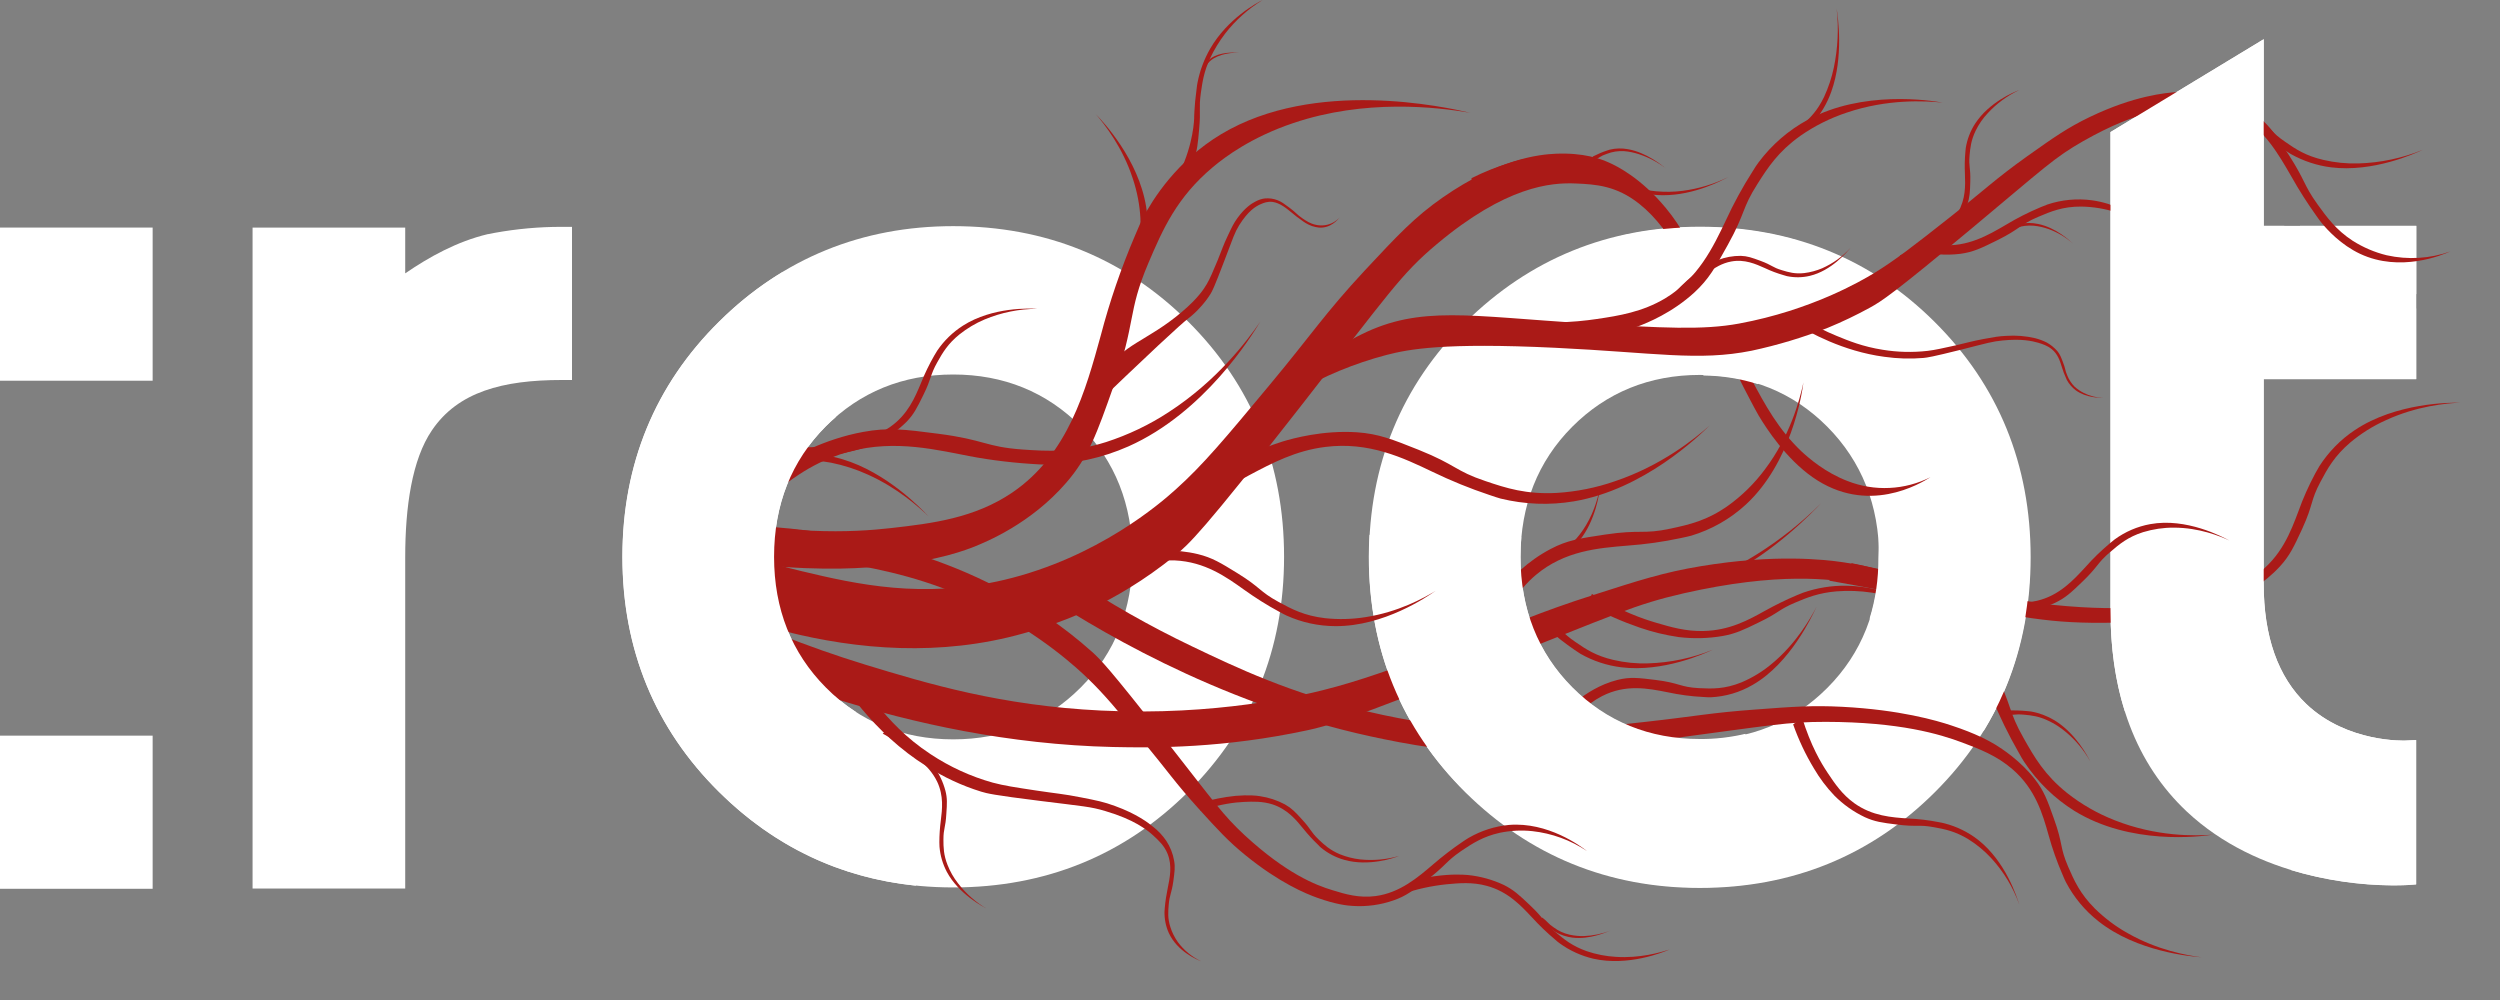 <svg width="35" height="14" viewBox="0 0 35 14" fill="none" xmlns="http://www.w3.org/2000/svg">
  <rect x="0" y="0" width="35" height="14" fill="#808080" stroke="none"/>
  <path d="M33.828 5.308V3.162H31.692V0.549L29.547 1.849V8.545C29.547 9.748 29.907 10.695 30.613 11.36C31.62 12.305 33.021 12.394 33.514 12.394C33.616 12.394 33.679 12.39 33.692 12.39L33.826 12.38V10.36L33.675 10.368C33.667 10.368 32.862 10.403 32.287 9.856C31.891 9.478 31.691 8.911 31.691 8.171V5.308H33.828Z" fill="white"/>
  <path d="M32.958 3.987C33.209 4.133 33.543 4.196 33.828 4.117V3.162H32.199C32.379 3.495 32.634 3.798 32.958 3.987Z" fill="white"/>
  <path d="M6.925 3.26L6.833 3.278H6.829C6.397 3.381 6.009 3.597 5.673 3.827V3.186H3.536V12.439H5.673V7.803C5.673 7.098 5.767 6.434 6.048 6.023C6.413 5.485 7.039 5.32 7.865 5.32H8.008V3.176H7.865C7.55 3.175 7.235 3.204 6.925 3.26Z" fill="white"/>
  <path d="M13.345 3.166C12.066 3.166 10.963 3.617 10.066 4.503C9.169 5.389 8.713 6.5 8.713 7.795C8.713 9.091 9.169 10.199 10.066 11.087C10.963 11.975 12.066 12.424 13.345 12.424C14.637 12.424 15.743 11.973 16.635 11.085C17.526 10.197 17.977 9.091 17.977 7.795C17.977 6.5 17.526 5.391 16.635 4.503C15.743 3.615 14.635 3.166 13.345 3.166ZM15.855 7.797C15.855 8.527 15.612 9.142 15.131 9.624C14.65 10.106 14.05 10.351 13.345 10.351C12.641 10.351 12.038 10.106 11.559 9.624C11.08 9.142 10.835 8.527 10.835 7.797C10.835 7.067 11.078 6.452 11.559 5.97C12.04 5.488 12.641 5.243 13.345 5.243C14.05 5.243 14.652 5.488 15.131 5.97C15.61 6.452 15.854 7.067 15.855 7.797Z" fill="white"/>
  <path d="M23.797 3.174C22.518 3.174 21.415 3.625 20.518 4.511C19.621 5.397 19.166 6.507 19.166 7.803C19.166 9.098 19.621 10.207 20.518 11.095C21.415 11.982 22.518 12.431 23.797 12.431C25.089 12.431 26.196 11.98 27.087 11.092C27.978 10.205 28.429 9.098 28.429 7.801C28.429 6.503 27.978 5.397 27.087 4.509C26.196 3.621 25.089 3.174 23.797 3.174ZM26.308 7.803C26.308 8.533 26.064 9.147 25.583 9.63C25.102 10.112 24.502 10.356 23.797 10.356C23.093 10.356 22.49 10.112 22.011 9.63C21.532 9.147 21.287 8.533 21.287 7.803C21.287 7.072 21.53 6.458 22.011 5.975C22.492 5.493 23.093 5.249 23.797 5.249C24.502 5.249 25.104 5.493 25.583 5.975C26.062 6.458 26.308 7.074 26.308 7.803Z" fill="white"/>
  <path d="M2.137 3.186H0V5.33H2.137V3.186Z" fill="white"/>
  <path d="M2.137 10.299H0V12.443H2.137V10.299Z" fill="white"/>
  <path d="M8.741 7.952C9.668 8.446 11.993 9.529 14.333 8.866C14.823 8.728 15.585 8.476 16.447 7.781C16.647 7.619 16.837 7.444 18.197 5.704C19.449 4.103 19.61 3.841 20.115 3.418C21.08 2.609 21.708 2.552 22.066 2.569C22.34 2.581 22.629 2.599 22.949 2.853C23.422 3.227 23.728 3.928 23.993 4.532C24.054 4.67 24.232 5.09 24.511 5.615C24.564 5.714 24.589 5.763 24.619 5.814C24.737 6.013 25.008 6.422 25.375 6.68C26.144 7.22 26.884 6.771 27.027 6.68C26.848 6.77 26.653 6.822 26.453 6.831C26.253 6.841 26.054 6.808 25.867 6.735C25.557 6.617 25.327 6.418 25.219 6.318C24.898 6.013 24.709 5.666 24.515 5.3C24.228 4.761 24.264 4.664 23.914 3.944C23.669 3.436 23.545 3.182 23.323 2.914C22.974 2.491 22.637 2.325 22.521 2.274C22.411 2.225 22.175 2.136 21.783 2.152C21.549 2.162 20.978 2.223 20.199 2.764C19.805 3.038 19.563 3.298 19.102 3.792C18.549 4.387 18.37 4.674 17.775 5.389C17.153 6.137 16.841 6.511 16.458 6.854C16.248 7.043 15.371 7.806 14.06 8.118C12.916 8.387 11.997 8.181 11.226 7.997C10.325 7.783 9.581 7.446 9.057 7.167C8.951 7.427 8.845 7.69 8.741 7.952Z" fill="#AA1A17"/>
  <path d="M10.201 7.352C10.848 7.359 12.46 7.44 13.963 8.224C14.443 8.466 14.889 8.769 15.29 9.127C15.412 9.238 15.525 9.35 16.308 10.348C17.029 11.268 17.119 11.407 17.423 11.691C18.008 12.23 18.418 12.392 18.656 12.463C18.838 12.52 19.03 12.575 19.258 12.545C19.596 12.5 19.847 12.287 20.063 12.102C20.195 11.988 20.334 11.881 20.479 11.783C20.52 11.756 20.54 11.742 20.565 11.728C20.737 11.629 20.927 11.568 21.125 11.549C21.67 11.504 22.13 11.846 22.218 11.915C21.989 11.762 21.726 11.666 21.453 11.636C21.3 11.62 21.147 11.628 20.997 11.659C20.764 11.711 20.616 11.807 20.461 11.911C20.236 12.065 20.251 12.11 19.973 12.323C19.776 12.473 19.678 12.547 19.513 12.604C19.329 12.669 19.133 12.696 18.938 12.683C18.862 12.679 18.701 12.662 18.442 12.569C18.287 12.514 17.914 12.362 17.435 11.972C17.194 11.776 17.05 11.618 16.777 11.317C16.452 10.957 16.352 10.801 16.006 10.382C15.645 9.944 15.463 9.724 15.233 9.502C15.107 9.379 14.577 8.877 13.732 8.464C12.993 8.102 12.371 7.982 11.847 7.885C11.355 7.793 10.856 7.743 10.356 7.737C10.303 7.609 10.252 7.48 10.201 7.352Z" fill="#AA1A17"/>
  <path d="M18.82 12.038C18.701 12.005 18.591 11.947 18.496 11.869C18.48 11.856 18.466 11.842 18.453 11.827C18.379 11.757 18.311 11.682 18.247 11.603C18.145 11.477 18.025 11.331 17.817 11.262C17.676 11.217 17.544 11.221 17.415 11.227C17.291 11.233 17.097 11.253 16.806 11.349C16.808 11.312 16.812 11.274 16.814 11.237C16.972 11.191 17.133 11.159 17.297 11.142C17.481 11.127 17.587 11.138 17.636 11.146C17.76 11.164 17.88 11.203 17.99 11.262C18.084 11.316 18.133 11.367 18.229 11.473C18.366 11.623 18.347 11.644 18.463 11.755C18.541 11.829 18.618 11.9 18.757 11.959C18.849 11.996 18.945 12.021 19.044 12.032C19.226 12.051 19.411 12.034 19.587 11.983C19.52 12.011 19.161 12.135 18.82 12.038Z" fill="#AA1A17"/>
  <path d="M23.276 4.407C23.422 4.71 23.588 5.039 23.851 5.257C24.108 5.26 24.362 5.3 24.607 5.377C24.686 5.327 24.756 5.263 24.813 5.188C25.019 4.924 25.129 4.58 25.18 4.253C25.225 3.954 25.198 3.658 25.153 3.363C24.339 3.138 23.483 3.12 22.66 3.31C22.931 3.629 23.094 4.03 23.276 4.407Z" fill="white"/>
  <path d="M16.944 0.679C16.858 0.828 16.798 0.989 16.765 1.158C16.761 1.179 16.757 1.201 16.753 1.24C16.735 1.37 16.726 1.479 16.722 1.555C16.718 1.612 16.718 1.652 16.718 1.662C16.714 1.768 16.675 2.158 16.437 2.559C16.308 2.778 16.211 2.849 16.099 3.101C16.069 3.171 16.043 3.242 16.023 3.316C15.986 3.443 15.937 3.676 15.968 3.688C16.017 3.705 16.19 3.089 16.471 2.703C16.57 2.563 16.651 2.411 16.712 2.25C16.761 2.107 16.771 2.008 16.788 1.809C16.814 1.528 16.781 1.524 16.812 1.301C16.834 1.15 16.853 1.006 16.942 0.815C17 0.692 17.071 0.576 17.153 0.469C17.298 0.282 17.476 0.123 17.677 0C17.597 0.039 17.187 0.26 16.944 0.679Z" fill="#AA1A17"/>
  <path d="M24.444 7.062C24.224 7.265 23.962 7.414 23.676 7.5C23.637 7.511 23.602 7.517 23.531 7.533C23.284 7.586 23.034 7.621 22.781 7.639C22.375 7.673 21.904 7.71 21.5 8.051C21.239 8.271 21.09 8.555 20.939 8.848C20.882 8.96 20.838 9.057 20.811 9.124C20.444 9.36 20.036 9.525 19.608 9.61C20.311 9.045 20.746 8.588 21.023 8.26C21.168 8.086 21.374 7.862 21.71 7.685C21.941 7.563 22.118 7.537 22.471 7.484C22.972 7.409 22.999 7.484 23.386 7.401C23.651 7.344 23.9 7.289 24.198 7.076C24.392 6.936 24.564 6.766 24.707 6.574C25.06 6.108 25.195 5.602 25.248 5.355C25.225 5.541 25.068 6.484 24.444 7.062Z" fill="#AA1A17"/>
  <path d="M23.282 2.733C23.131 2.733 22.98 2.707 22.837 2.656C22.819 2.65 22.802 2.642 22.77 2.629C22.659 2.582 22.552 2.528 22.448 2.467C22.284 2.373 22.091 2.264 21.816 2.253C21.632 2.245 21.473 2.286 21.32 2.325C21.078 2.39 20.846 2.484 20.627 2.605C20.617 2.568 20.607 2.532 20.6 2.495C20.777 2.406 20.961 2.333 21.151 2.276C21.285 2.233 21.423 2.204 21.563 2.19C21.718 2.174 21.874 2.181 22.026 2.209C22.158 2.235 22.234 2.272 22.386 2.349C22.602 2.455 22.586 2.483 22.762 2.56C22.882 2.611 22.998 2.66 23.184 2.678C23.308 2.689 23.432 2.688 23.555 2.672C23.778 2.643 23.994 2.578 24.195 2.479C24.119 2.52 23.724 2.735 23.282 2.733Z" fill="#AA1A17"/>
  <path d="M9.203 8.777C10.184 9.265 12.681 10.391 15.578 10.458C16.184 10.472 17.136 10.474 18.302 10.224C18.575 10.165 18.834 10.098 20.816 9.312C22.639 8.59 22.887 8.464 23.573 8.306C24.887 8.009 25.636 8.1 26.052 8.182C26.374 8.245 26.708 8.314 27.028 8.533C27.501 8.856 27.709 9.344 27.885 9.765C27.993 10.028 28.117 10.283 28.258 10.529C28.298 10.6 28.317 10.636 28.343 10.673C28.525 10.946 28.763 11.178 29.041 11.352C29.826 11.836 30.798 11.713 30.984 11.685C30.727 11.705 30.188 11.714 29.607 11.484C29.366 11.39 29.14 11.261 28.937 11.1C28.625 10.85 28.482 10.602 28.333 10.338C28.113 9.952 28.176 9.901 27.925 9.393C27.748 9.035 27.658 8.856 27.458 8.647C27.227 8.414 26.955 8.227 26.655 8.096C26.537 8.045 26.28 7.942 25.813 7.873C25.536 7.832 24.851 7.755 23.815 7.926C23.291 8.013 22.951 8.123 22.3 8.332C21.519 8.582 21.244 8.722 20.388 9.037C19.491 9.366 19.044 9.531 18.518 9.663C18.229 9.736 17.028 10.025 15.421 9.948C14.015 9.881 12.981 9.57 12.114 9.305C11.3 9.056 10.509 8.74 9.747 8.361C9.564 8.499 9.384 8.637 9.203 8.777Z" fill="#AA1A17"/>
  <path d="M32.968 6.021C32.769 6.153 32.6 6.326 32.471 6.527C32.456 6.552 32.442 6.578 32.414 6.627C32.322 6.799 32.242 6.977 32.177 7.161C32.067 7.452 31.939 7.791 31.594 8.043C31.36 8.214 31.107 8.287 30.862 8.356C30.546 8.445 29.971 8.571 28.936 8.486C28.395 8.443 28.195 8.38 26.738 8.061C26.413 7.99 26.146 7.933 25.926 7.885C25.841 7.956 25.755 8.025 25.665 8.088L25.606 8.129C25.887 8.177 26.181 8.234 26.424 8.281C27.107 8.415 27.327 8.482 27.949 8.58C28.468 8.661 28.738 8.704 29.148 8.716C29.961 8.742 30.485 8.632 30.697 8.58C31.052 8.496 31.245 8.407 31.333 8.362C31.425 8.315 31.694 8.175 31.918 7.931C32.059 7.777 32.116 7.651 32.232 7.401C32.393 7.047 32.342 7.017 32.487 6.745C32.585 6.56 32.681 6.385 32.905 6.194C33.054 6.069 33.22 5.965 33.398 5.885C33.831 5.684 34.249 5.645 34.45 5.637C34.302 5.635 33.543 5.637 32.968 6.021Z" fill="#AA1A17"/>
  <path d="M17.099 1.877C16.475 2.251 16.137 2.792 16.002 3.05C15.966 3.117 15.941 3.18 15.886 3.308C15.694 3.758 15.535 4.222 15.411 4.696C15.199 5.466 14.954 6.362 14.173 6.895C13.643 7.255 13.05 7.328 12.475 7.393C11.921 7.456 11.029 7.498 9.578 7.187C9.661 7.391 9.743 7.594 9.825 7.799C10.983 7.992 11.753 7.97 12.12 7.946C12.958 7.893 13.401 7.744 13.605 7.667C13.819 7.584 14.438 7.326 14.93 6.755C15.242 6.393 15.356 6.068 15.586 5.417C15.91 4.491 15.78 4.385 16.076 3.686C16.279 3.209 16.475 2.763 16.981 2.339C17.148 2.199 17.519 1.92 18.106 1.723C19.109 1.384 20.104 1.497 20.583 1.579C20.229 1.497 18.41 1.093 17.099 1.877Z" fill="#AA1A17"/>
  <path d="M22.176 13.105C22.107 13.107 22.039 13.1 21.972 13.085C21.893 13.067 21.819 13.033 21.754 12.985C21.671 12.93 21.677 12.912 21.591 12.845C21.587 12.863 21.581 12.878 21.577 12.896C21.582 12.9 21.587 12.904 21.591 12.908C21.64 12.952 21.693 12.992 21.748 13.028C21.764 13.038 21.771 13.044 21.781 13.05C21.854 13.091 21.934 13.117 22.017 13.127C22.26 13.156 22.503 13.046 22.549 13.026C22.43 13.074 22.304 13.1 22.176 13.105Z" fill="#AA1A17"/>
  <path d="M23.078 9.287C22.912 9.293 22.746 9.276 22.584 9.238C22.34 9.181 22.201 9.088 22.056 8.988C21.858 8.852 21.869 8.811 21.663 8.643C21.654 8.685 21.642 8.726 21.63 8.769C21.642 8.779 21.654 8.791 21.665 8.801C21.785 8.909 21.912 9.009 22.046 9.1C22.085 9.126 22.103 9.139 22.126 9.153C22.302 9.253 22.495 9.317 22.696 9.342C23.282 9.415 23.867 9.149 23.979 9.096C23.692 9.213 23.387 9.277 23.078 9.287Z" fill="#AA1A17"/>
  <path d="M22.205 7.352C22.154 7.438 22.093 7.518 22.023 7.59C21.915 7.696 21.825 7.738 21.729 7.781C21.597 7.84 21.579 7.82 21.428 7.872C21.446 7.891 21.463 7.909 21.481 7.929C21.491 7.927 21.499 7.923 21.509 7.921C21.602 7.893 21.694 7.86 21.784 7.82C21.809 7.809 21.823 7.803 21.836 7.797C21.944 7.738 22.038 7.659 22.115 7.564C22.339 7.287 22.392 6.901 22.4 6.828C22.378 6.929 22.333 7.139 22.205 7.352Z" fill="#AA1A17"/>
  <path d="M18.121 5.505C18.525 5.268 18.959 5.088 19.412 4.969C19.722 4.889 20.211 4.794 21.773 4.869C23.17 4.936 23.777 5.06 24.523 4.91C24.887 4.832 25.245 4.724 25.592 4.588C25.794 4.505 25.99 4.411 26.181 4.306C26.342 4.217 26.493 4.123 27.606 3.196C28.628 2.343 28.764 2.203 29.166 1.975C29.938 1.536 30.418 1.494 30.691 1.496C30.901 1.496 31.119 1.5 31.353 1.624C31.698 1.808 31.902 2.164 32.079 2.471C32.185 2.66 32.302 2.844 32.428 3.02C32.464 3.07 32.481 3.095 32.503 3.121C32.585 3.221 32.774 3.428 33.042 3.554C33.606 3.818 34.193 3.57 34.304 3.52C34.019 3.622 33.711 3.64 33.415 3.574C33.246 3.533 33.085 3.464 32.938 3.371C32.705 3.219 32.577 3.044 32.444 2.859C32.248 2.585 32.279 2.536 32.044 2.17C31.877 1.912 31.794 1.784 31.637 1.65C31.467 1.504 31.268 1.397 31.052 1.335C30.97 1.311 30.795 1.27 30.495 1.288C30.316 1.298 29.877 1.341 29.261 1.636C28.948 1.786 28.752 1.924 28.379 2.189C27.932 2.508 27.783 2.66 27.298 3.042C26.791 3.442 26.536 3.641 26.23 3.828C26.061 3.93 25.359 4.343 24.346 4.53C23.842 4.623 23.284 4.593 22.187 4.526C20.572 4.428 19.887 4.272 19.059 4.682C18.876 4.772 18.703 4.882 18.543 5.009C18.399 5.172 18.26 5.338 18.121 5.505Z" fill="#AA1A17"/>
  <path d="M29.288 2.804C29.078 2.776 28.865 2.796 28.664 2.863C28.637 2.873 28.613 2.883 28.566 2.902C28.4 2.972 28.239 3.053 28.085 3.146C27.836 3.292 27.545 3.463 27.172 3.43C27.077 3.421 26.983 3.4 26.894 3.367C26.88 3.416 26.866 3.463 26.849 3.511C27.042 3.563 27.243 3.578 27.441 3.554C27.626 3.53 27.74 3.473 27.967 3.361C28.289 3.2 28.276 3.146 28.535 3.036C28.711 2.961 28.88 2.89 29.139 2.892C29.309 2.895 29.478 2.923 29.64 2.977C30.034 3.105 30.321 3.343 30.45 3.465C30.362 3.371 29.887 2.887 29.288 2.804Z" fill="#AA1A17"/>
  <path d="M28.68 3.207C28.613 3.183 28.543 3.167 28.472 3.16C28.389 3.153 28.305 3.163 28.225 3.19C28.127 3.217 28.125 3.237 28.019 3.276C28.021 3.259 28.021 3.239 28.023 3.221C28.029 3.219 28.035 3.215 28.041 3.213C28.104 3.185 28.169 3.162 28.235 3.144C28.248 3.14 28.261 3.137 28.274 3.135C28.359 3.117 28.447 3.117 28.531 3.135C28.78 3.184 28.983 3.373 29.02 3.41C28.921 3.321 28.805 3.252 28.68 3.207Z" fill="#AA1A17"/>
  <path d="M14.527 8.269C15.22 8.732 16.992 9.834 19.196 10.311C19.657 10.411 20.385 10.553 21.306 10.565C21.52 10.567 21.728 10.561 23.335 10.348C24.813 10.151 25.017 10.106 25.561 10.106C26.599 10.108 27.16 10.279 27.47 10.395C27.708 10.484 27.955 10.579 28.173 10.768C28.497 11.047 28.597 11.396 28.681 11.695C28.733 11.883 28.798 12.067 28.876 12.246C28.897 12.297 28.909 12.323 28.923 12.351C29.034 12.562 29.188 12.748 29.376 12.896C29.918 13.327 30.675 13.39 30.821 13.402C30.62 13.376 30.208 13.303 29.792 13.067C29.622 12.973 29.466 12.855 29.327 12.719C29.119 12.51 29.038 12.327 28.954 12.134C28.832 11.85 28.887 11.827 28.754 11.459C28.662 11.199 28.615 11.071 28.485 10.905C28.281 10.645 28.026 10.482 27.938 10.427C27.853 10.376 27.669 10.271 27.321 10.157C27.115 10.088 26.601 9.937 25.788 9.895C25.378 9.874 25.105 9.893 24.581 9.933C23.955 9.978 23.73 10.029 23.037 10.106C22.313 10.187 21.951 10.226 21.533 10.234C21.304 10.238 20.354 10.248 19.133 9.958C18.067 9.706 17.316 9.35 16.684 9.047C16.096 8.766 15.528 8.443 14.986 8.082C14.835 8.141 14.682 8.204 14.527 8.269Z" fill="#AA1A17"/>
  <path d="M27.691 11.756C27.553 11.649 27.396 11.572 27.227 11.528C27.206 11.522 27.184 11.518 27.143 11.51C27.001 11.482 26.858 11.465 26.713 11.459C26.482 11.443 26.213 11.425 25.962 11.246C25.791 11.124 25.687 10.97 25.589 10.823C25.493 10.679 25.353 10.445 25.228 10.043C25.186 10.077 25.145 10.108 25.104 10.142C25.18 10.356 25.277 10.563 25.395 10.758C25.475 10.895 25.571 11.023 25.681 11.138C25.805 11.263 25.95 11.366 26.109 11.441C26.248 11.504 26.35 11.518 26.552 11.543C26.841 11.581 26.849 11.54 27.075 11.581C27.227 11.608 27.373 11.638 27.555 11.748C27.674 11.822 27.782 11.911 27.877 12.014C28.05 12.202 28.184 12.423 28.27 12.664C28.238 12.565 28.083 12.063 27.691 11.756Z" fill="#AA1A17"/>
  <path d="M28.919 10.246C28.844 10.183 28.762 10.13 28.674 10.089C28.54 10.026 28.444 10.016 28.34 10.006C28.198 9.992 28.191 10.016 28.034 10.014C28.043 9.992 28.053 9.971 28.065 9.947H28.093C28.188 9.944 28.282 9.946 28.377 9.955C28.405 9.957 28.418 9.959 28.434 9.961C28.551 9.981 28.662 10.024 28.764 10.085C29.06 10.266 29.231 10.593 29.262 10.658C29.174 10.5 29.058 10.361 28.919 10.246Z" fill="#AA1A17"/>
  <path d="M24.538 9.588C24.359 9.693 24.157 9.752 23.95 9.762C23.922 9.762 23.898 9.762 23.849 9.758C23.679 9.75 23.51 9.727 23.343 9.691C23.074 9.638 22.762 9.575 22.428 9.746C22.212 9.856 22.054 10.035 21.893 10.222C21.832 10.293 21.783 10.356 21.751 10.399C21.591 10.457 21.424 10.496 21.255 10.516C21.127 10.531 20.998 10.535 20.87 10.525C21.445 10.246 21.826 9.996 22.077 9.809C22.209 9.71 22.391 9.584 22.644 9.519C22.821 9.474 22.939 9.49 23.178 9.519C23.518 9.561 23.518 9.62 23.787 9.634C23.969 9.643 24.144 9.649 24.381 9.553C24.539 9.486 24.686 9.395 24.817 9.283C25.145 9.009 25.343 8.665 25.431 8.496C25.37 8.624 25.066 9.285 24.538 9.588Z" fill="#AA1A17"/>
  <path d="M22.949 2.16C22.88 2.137 22.809 2.122 22.737 2.116C22.655 2.111 22.572 2.124 22.496 2.154C22.401 2.185 22.403 2.205 22.305 2.248C22.303 2.229 22.301 2.211 22.299 2.191C22.305 2.189 22.311 2.185 22.317 2.183C22.376 2.153 22.437 2.127 22.5 2.107C22.512 2.102 22.524 2.098 22.537 2.095C22.621 2.075 22.707 2.073 22.792 2.089C23.045 2.132 23.275 2.319 23.318 2.355C23.206 2.27 23.082 2.204 22.949 2.16Z" fill="#AA1A17"/>
  <path d="M25.139 4.536C25.325 4.651 25.8 4.918 26.379 4.995C26.562 5.021 26.747 5.027 26.931 5.011C26.985 5.005 27.041 4.999 27.457 4.895C27.839 4.798 27.892 4.781 28.034 4.767C28.304 4.739 28.452 4.775 28.534 4.798C28.597 4.818 28.662 4.838 28.723 4.887C28.811 4.958 28.84 5.056 28.866 5.139C28.881 5.191 28.901 5.241 28.923 5.29C28.929 5.304 28.933 5.312 28.936 5.32C28.967 5.376 29.009 5.425 29.06 5.464C29.207 5.572 29.404 5.57 29.443 5.57C29.349 5.567 29.256 5.544 29.172 5.501C29.127 5.478 29.084 5.449 29.046 5.415C29.001 5.37 28.965 5.316 28.942 5.257C28.907 5.178 28.921 5.17 28.881 5.07C28.854 4.999 28.84 4.962 28.805 4.918C28.763 4.869 28.712 4.828 28.656 4.796C28.604 4.77 28.549 4.749 28.493 4.735C28.361 4.704 28.226 4.693 28.09 4.702C27.985 4.706 27.912 4.72 27.776 4.745C27.614 4.775 27.557 4.794 27.376 4.836C27.188 4.877 27.095 4.899 26.988 4.912C26.778 4.936 26.567 4.931 26.359 4.897C26.079 4.853 25.879 4.771 25.712 4.702C25.555 4.638 25.403 4.561 25.258 4.471C25.217 4.493 25.178 4.515 25.139 4.536Z" fill="#AA1A17"/>
  <path d="M24.833 11.701C24.745 11.334 24.644 10.968 24.531 10.604C24.497 10.496 24.466 10.386 24.435 10.274C24.226 10.323 24.012 10.348 23.797 10.346C23.092 10.346 22.49 10.102 22.011 9.62C21.532 9.138 21.287 8.523 21.287 7.793C21.287 7.7 21.291 7.612 21.298 7.523C21.183 7.489 21.067 7.461 20.949 7.438C20.356 7.324 19.758 7.373 19.173 7.488C19.167 7.588 19.163 7.69 19.163 7.793C19.163 9.088 19.618 10.197 20.515 11.085C20.529 11.098 20.543 11.11 20.556 11.124C20.808 10.967 21.059 10.809 21.336 10.695C21.779 10.512 22.284 10.457 22.678 10.778C22.823 10.896 22.947 11.049 22.99 11.236C23.029 11.412 23 11.591 22.933 11.756C22.857 11.947 22.741 12.12 22.608 12.28C22.997 12.376 23.396 12.423 23.797 12.422C24.189 12.423 24.579 12.378 24.961 12.288C24.923 12.095 24.88 11.898 24.833 11.701Z" fill="white"/>
  <path d="M25.848 8.2C25.643 8.197 25.439 8.23 25.245 8.297C25.22 8.307 25.198 8.315 25.153 8.334C25.002 8.398 24.854 8.471 24.71 8.551C24.48 8.679 24.215 8.826 23.848 8.834C23.601 8.84 23.391 8.779 23.191 8.72C22.996 8.663 22.696 8.559 22.286 8.315L22.239 8.468C22.468 8.596 22.709 8.702 22.957 8.787C23.134 8.848 23.316 8.892 23.501 8.919C23.708 8.944 23.917 8.939 24.123 8.903C24.299 8.87 24.405 8.821 24.615 8.718C24.914 8.575 24.894 8.537 25.136 8.435C25.3 8.366 25.457 8.301 25.711 8.279C25.876 8.266 26.042 8.272 26.205 8.297C26.5 8.341 26.784 8.437 27.045 8.58C26.949 8.517 26.439 8.208 25.848 8.2Z" fill="#AA1A17"/>
  <path d="M11.601 9.266C11.771 9.555 12.223 10.262 12.974 10.729C13.211 10.88 13.467 11 13.736 11.083C13.818 11.108 13.899 11.13 14.564 11.213C15.177 11.29 15.265 11.292 15.475 11.355C15.875 11.473 16.056 11.614 16.152 11.703C16.224 11.77 16.301 11.841 16.346 11.953C16.413 12.118 16.378 12.288 16.348 12.435C16.329 12.526 16.315 12.617 16.307 12.709C16.305 12.735 16.303 12.748 16.303 12.762C16.301 12.866 16.321 12.969 16.364 13.063C16.484 13.322 16.762 13.438 16.815 13.457C16.686 13.396 16.574 13.304 16.489 13.188C16.443 13.123 16.407 13.051 16.384 12.975C16.346 12.855 16.354 12.762 16.362 12.666C16.374 12.522 16.401 12.518 16.427 12.335C16.444 12.205 16.454 12.142 16.438 12.052C16.421 11.951 16.383 11.855 16.327 11.77C16.277 11.697 16.216 11.632 16.146 11.577C16.081 11.522 15.914 11.394 15.61 11.284C15.457 11.227 15.347 11.205 15.137 11.164C14.886 11.114 14.788 11.11 14.505 11.067C14.209 11.022 14.06 11 13.899 10.957C13.59 10.871 13.297 10.736 13.029 10.559C12.67 10.323 12.454 10.075 12.276 9.866C12.106 9.669 11.954 9.457 11.822 9.232C11.748 9.242 11.673 9.254 11.601 9.266Z" fill="#AA1A17"/>
  <path d="M22.033 7.019C21.692 7.076 21.344 7.062 21.008 6.98C20.963 6.968 20.926 6.954 20.847 6.928C20.577 6.838 20.313 6.73 20.056 6.606C19.644 6.409 19.165 6.18 18.555 6.257C18.141 6.308 17.809 6.483 17.489 6.653C17.181 6.816 16.708 7.102 16.088 7.696C16.049 7.598 16.011 7.499 15.972 7.401C16.488 6.946 16.891 6.696 17.089 6.58C17.538 6.318 17.825 6.222 17.96 6.18C18.104 6.137 18.52 6.021 18.999 6.052C19.301 6.074 19.489 6.149 19.862 6.298C20.392 6.511 20.369 6.592 20.796 6.735C21.087 6.834 21.366 6.923 21.791 6.901C22.07 6.884 22.346 6.829 22.61 6.737C23.258 6.519 23.721 6.147 23.934 5.958C23.785 6.103 23.014 6.854 22.033 7.019Z" fill="#AA1A17"/>
  <path d="M27.653 1.729C27.586 1.832 27.541 1.948 27.521 2.07C27.519 2.086 27.517 2.101 27.515 2.129C27.506 2.23 27.504 2.332 27.509 2.434C27.515 2.598 27.521 2.785 27.411 2.974C27.337 3.102 27.233 3.186 27.133 3.267C27.036 3.344 26.877 3.46 26.597 3.578C26.622 3.604 26.65 3.631 26.677 3.657C26.826 3.588 26.968 3.505 27.101 3.409C27.194 3.343 27.279 3.266 27.354 3.18C27.435 3.085 27.498 2.976 27.543 2.859C27.578 2.757 27.58 2.686 27.584 2.542C27.59 2.34 27.56 2.336 27.574 2.176C27.584 2.068 27.594 1.964 27.66 1.828C27.704 1.738 27.761 1.656 27.829 1.584C27.954 1.448 28.103 1.339 28.269 1.261C28.198 1.286 27.847 1.432 27.653 1.729Z" fill="#AA1A17"/>
  <path d="M15.797 6.25C15.428 6.413 15.029 6.5 14.625 6.504C14.572 6.504 14.525 6.5 14.429 6.494C14.097 6.472 13.767 6.428 13.442 6.36C12.92 6.257 12.311 6.139 11.642 6.405C11.189 6.584 10.861 6.876 10.549 7.161C10.247 7.435 9.793 7.894 9.259 8.744C9.187 8.644 9.116 8.545 9.045 8.445C9.501 7.781 9.883 7.384 10.074 7.197C10.508 6.769 10.804 6.578 10.945 6.492C11.094 6.401 11.534 6.147 12.084 6.047C12.433 5.982 12.665 6.011 13.132 6.072C13.793 6.157 13.789 6.255 14.313 6.293C14.67 6.318 15.01 6.338 15.485 6.189C15.796 6.088 16.093 5.947 16.366 5.767C17.035 5.332 17.455 4.779 17.644 4.503C17.52 4.708 16.861 5.777 15.797 6.25Z" fill="#AA1A17"/>
  <path d="M33.019 2.288C32.852 2.293 32.686 2.276 32.524 2.238C32.281 2.181 32.141 2.089 31.996 1.988C31.798 1.853 31.81 1.811 31.604 1.644C31.594 1.685 31.582 1.726 31.57 1.77C31.582 1.78 31.594 1.791 31.606 1.801C31.726 1.91 31.853 2.01 31.986 2.101C32.026 2.126 32.043 2.14 32.067 2.154C32.242 2.253 32.436 2.318 32.636 2.343C33.223 2.416 33.808 2.15 33.92 2.097C33.633 2.214 33.328 2.279 33.019 2.288Z" fill="#AA1A17"/>
  <path d="M33.677 10.368C33.669 10.368 32.864 10.403 32.289 9.856C31.893 9.478 31.692 8.911 31.692 8.171V5.308H33.826V4.318C33.532 4.385 33.2 4.335 32.929 4.196C32.507 3.981 32.189 3.587 31.979 3.162H31.692V0.549L29.547 1.849V8.545C29.547 9.063 29.614 9.535 29.747 9.956C29.973 9.954 30.199 9.966 30.421 10.014C31.131 10.161 31.673 10.713 31.928 11.382C32.025 11.637 32.074 11.908 32.073 12.181C32.541 12.322 33.026 12.394 33.514 12.396C33.616 12.396 33.679 12.392 33.692 12.392L33.826 12.382V10.362L33.677 10.368Z" fill="white"/>
  <path d="M18.695 8.766C18.459 8.765 18.227 8.715 18.012 8.618C17.984 8.604 17.959 8.593 17.91 8.565C17.739 8.473 17.575 8.369 17.417 8.256C17.164 8.075 16.869 7.866 16.45 7.846C16.167 7.833 15.921 7.909 15.688 7.986C15.462 8.061 15.111 8.195 14.626 8.522C14.612 8.451 14.597 8.38 14.583 8.309C14.983 8.065 15.282 7.943 15.427 7.89C15.759 7.766 15.963 7.734 16.059 7.722C16.159 7.71 16.453 7.681 16.771 7.758C16.971 7.807 17.089 7.88 17.323 8.024C17.654 8.228 17.629 8.279 17.9 8.427C18.084 8.528 18.261 8.62 18.547 8.654C18.737 8.675 18.928 8.67 19.117 8.64C19.576 8.569 19.931 8.374 20.098 8.272C19.978 8.356 19.374 8.77 18.695 8.766Z" fill="#AA1A17"/>
  <path d="M12.156 6.647C11.99 6.571 11.815 6.514 11.636 6.478C11.365 6.427 11.189 6.456 11.002 6.49C10.747 6.535 10.743 6.58 10.466 6.653C10.472 6.608 10.478 6.563 10.482 6.517C10.498 6.511 10.513 6.508 10.531 6.502C10.697 6.449 10.866 6.408 11.037 6.378C11.086 6.37 11.112 6.364 11.139 6.362C11.36 6.342 11.582 6.364 11.793 6.429C12.417 6.614 12.906 7.13 12.998 7.228C12.861 7.096 12.568 6.834 12.156 6.647Z" fill="#AA1A17"/>
  <path d="M30.102 7.338C29.922 7.371 29.753 7.444 29.605 7.552C29.586 7.566 29.568 7.582 29.535 7.609C29.415 7.71 29.302 7.819 29.199 7.936C29.029 8.121 28.83 8.338 28.518 8.411C28.306 8.46 28.114 8.427 27.93 8.393C27.751 8.36 27.472 8.293 27.07 8.08C27.066 8.141 27.064 8.202 27.062 8.265C27.39 8.419 27.629 8.482 27.745 8.507C28.008 8.568 28.165 8.568 28.238 8.564C28.421 8.559 28.602 8.517 28.77 8.44C28.915 8.371 28.995 8.297 29.154 8.143C29.38 7.926 29.356 7.887 29.543 7.728C29.67 7.619 29.792 7.517 30.004 7.45C30.143 7.408 30.288 7.386 30.434 7.387C30.787 7.387 31.078 7.505 31.213 7.568C31.113 7.515 30.61 7.245 30.102 7.338Z" fill="#AA1A17"/>
  <path d="M26.88 7.352C26.825 7.33 26.713 7.299 26.566 7.24C26.452 7.194 26.36 7.151 26.299 7.124C26.305 7.277 26.307 7.435 26.303 7.6C26.301 7.675 26.299 7.75 26.297 7.822C26.299 8.105 26.258 8.387 26.175 8.657C26.348 8.894 26.554 9.108 26.75 9.309C27.073 9.636 27.414 9.945 27.771 10.234C28.201 9.527 28.419 8.72 28.419 7.822C28.419 7.785 28.419 7.746 28.417 7.708C28.107 7.693 27.798 7.661 27.5 7.576C27.288 7.511 27.084 7.435 26.88 7.352Z" fill="white"/>
  <path d="M24.582 7.769C24.408 7.878 24.225 7.972 24.035 8.049C23.754 8.163 23.575 8.183 23.389 8.203C23.134 8.23 23.134 8.191 22.859 8.199C22.861 8.236 22.861 8.273 22.863 8.313H22.91C23.078 8.316 23.246 8.308 23.412 8.289C23.461 8.283 23.487 8.281 23.516 8.277C23.626 8.26 23.878 8.205 24.188 8.051C24.841 7.73 25.389 7.157 25.493 7.047C25.218 7.322 24.912 7.564 24.582 7.769Z" fill="#AA1A17"/>
  <path d="M15.573 4.698C15.52 4.718 15.469 4.739 15.416 4.761C15.444 4.645 15.489 4.533 15.556 4.365C15.701 4.007 15.754 4.023 15.852 3.733C15.919 3.536 15.98 3.347 15.966 3.06C15.956 2.87 15.92 2.683 15.86 2.503C15.717 2.062 15.467 1.745 15.342 1.599C15.44 1.7 15.938 2.227 16.046 2.895C16.084 3.126 16.073 3.363 16.015 3.59C16.007 3.619 15.997 3.647 15.98 3.698C15.918 3.881 15.845 4.06 15.76 4.233C15.695 4.375 15.622 4.527 15.573 4.698Z" fill="#AA1A17"/>
  <path d="M13.483 4.558C13.34 4.649 13.217 4.768 13.122 4.908C13.11 4.926 13.1 4.944 13.079 4.979C13.009 5.101 12.948 5.227 12.896 5.357C12.81 5.564 12.71 5.804 12.462 5.977C12.295 6.094 12.117 6.141 11.944 6.182C11.779 6.224 11.512 6.275 11.092 6.261C11.11 6.31 11.128 6.357 11.147 6.407C11.485 6.403 11.713 6.363 11.822 6.34C12.072 6.289 12.207 6.229 12.27 6.2C12.426 6.127 12.568 6.028 12.69 5.907C12.794 5.8 12.837 5.712 12.925 5.534C13.049 5.282 13.016 5.261 13.124 5.068C13.198 4.936 13.271 4.812 13.432 4.682C13.539 4.597 13.657 4.526 13.783 4.473C14.017 4.375 14.268 4.324 14.521 4.324C14.421 4.316 13.895 4.296 13.483 4.558Z" fill="#AA1A17"/>
  <path d="M12.652 11.413C12.519 10.931 12.254 10.515 11.942 10.13C11.932 10.117 11.925 10.102 11.922 10.086C11.918 10.07 11.919 10.054 11.922 10.038C11.926 10.023 11.933 10.008 11.944 9.995C11.954 9.983 11.967 9.973 11.981 9.966C11.829 9.868 11.688 9.753 11.561 9.624C11.082 9.141 10.837 8.527 10.837 7.796C10.837 7.066 11.08 6.452 11.561 5.969C11.604 5.926 11.649 5.883 11.697 5.843C11.654 5.57 11.595 5.3 11.52 5.034C11.395 4.599 11.204 4.186 10.953 3.81C10.631 4.005 10.334 4.238 10.068 4.505C9.171 5.393 8.715 6.501 8.715 7.796C8.715 9.092 9.171 10.2 10.068 11.088C10.839 11.852 11.763 12.291 12.823 12.4C12.79 12.065 12.743 11.734 12.652 11.413Z" fill="white"/>
  <path d="M15.091 5.907C16.137 4.901 16.529 4.54 16.634 4.46C16.695 4.413 16.751 4.361 16.802 4.304C16.856 4.246 16.904 4.184 16.946 4.117C16.971 4.076 16.995 4.034 17.138 3.658C17.269 3.314 17.283 3.261 17.348 3.154C17.474 2.952 17.581 2.889 17.644 2.861C17.693 2.839 17.746 2.818 17.817 2.827C17.921 2.841 18.015 2.92 18.096 2.987C18.113 3.003 18.17 3.048 18.249 3.103C18.259 3.11 18.269 3.117 18.28 3.123C18.335 3.157 18.398 3.179 18.463 3.186C18.63 3.2 18.735 3.07 18.755 3.044C18.702 3.102 18.631 3.14 18.553 3.152C18.507 3.159 18.46 3.157 18.416 3.146C18.341 3.129 18.288 3.093 18.233 3.056C18.153 3.001 18.153 2.983 18.05 2.906C17.978 2.853 17.943 2.826 17.888 2.804C17.831 2.781 17.77 2.773 17.709 2.778C17.661 2.784 17.614 2.8 17.572 2.824C17.53 2.845 17.432 2.904 17.326 3.05C17.271 3.125 17.244 3.184 17.191 3.296C17.126 3.432 17.11 3.489 17.046 3.647C16.977 3.81 16.944 3.893 16.895 3.977C16.857 4.042 16.775 4.174 16.541 4.371C16.062 4.777 15.703 4.822 15.474 5.216C15.465 5.233 15.456 5.25 15.446 5.267C15.291 5.546 15.171 5.763 15.091 5.907Z" fill="#AA1A17"/>
  <path d="M25.309 1.677C25.039 1.823 24.804 2.027 24.62 2.273C24.595 2.305 24.575 2.338 24.536 2.4C24.396 2.619 24.272 2.847 24.163 3.083C23.984 3.46 23.775 3.899 23.309 4.179C22.994 4.366 22.67 4.42 22.355 4.466C22.052 4.511 21.569 4.556 20.817 4.447C20.844 4.544 20.87 4.638 20.896 4.736C21.5 4.797 21.915 4.765 22.114 4.744C22.568 4.696 22.819 4.61 22.935 4.568C23.057 4.522 23.41 4.381 23.724 4.092C23.922 3.908 24.012 3.749 24.19 3.427C24.442 2.972 24.383 2.923 24.602 2.579C24.752 2.342 24.896 2.122 25.203 1.903C25.405 1.762 25.625 1.652 25.859 1.575C26.425 1.384 26.95 1.411 27.199 1.437C27.021 1.405 26.079 1.26 25.309 1.677Z" fill="#AA1A17"/>
  <path d="M25.674 0.945C25.644 1.087 25.598 1.225 25.537 1.357C25.443 1.552 25.344 1.647 25.238 1.745C25.095 1.88 25.064 1.858 24.895 1.993C24.925 2.013 24.954 2.034 24.985 2.052C24.995 2.044 25.006 2.038 25.016 2.03C25.124 1.954 25.226 1.871 25.321 1.78C25.341 1.763 25.36 1.744 25.377 1.724C25.492 1.596 25.58 1.447 25.638 1.284C25.813 0.8 25.731 0.229 25.713 0.121C25.744 0.396 25.73 0.674 25.674 0.945Z" fill="#AA1A17"/>
  <path d="M25.337 3.862C25.232 3.887 25.123 3.888 25.017 3.866C25.002 3.863 24.991 3.859 24.966 3.851C24.879 3.826 24.794 3.794 24.712 3.755C24.579 3.696 24.426 3.626 24.237 3.661C24.11 3.684 24.01 3.748 23.915 3.81C23.823 3.869 23.683 3.973 23.503 4.182C23.488 4.15 23.474 4.117 23.46 4.083C23.56 3.975 23.67 3.877 23.788 3.789C23.869 3.729 23.957 3.679 24.05 3.641C24.152 3.601 24.261 3.581 24.371 3.582C24.465 3.585 24.525 3.607 24.645 3.651C24.816 3.714 24.809 3.742 24.947 3.783C25.04 3.811 25.128 3.838 25.261 3.823C25.348 3.812 25.432 3.789 25.512 3.755C25.662 3.688 25.796 3.592 25.906 3.471C25.861 3.526 25.639 3.791 25.337 3.862Z" fill="#AA1A17"/>
  <path d="M17.106 0.768C17.067 0.78 17.029 0.796 16.993 0.817C16.952 0.841 16.917 0.874 16.891 0.914C16.857 0.959 16.863 0.967 16.832 1.02C16.825 1.011 16.818 1.002 16.81 0.994C16.812 0.99 16.814 0.988 16.816 0.984C16.834 0.951 16.854 0.918 16.877 0.888C16.881 0.882 16.886 0.876 16.891 0.87C16.924 0.834 16.964 0.804 17.008 0.784C17.144 0.723 17.312 0.736 17.344 0.738C17.264 0.736 17.184 0.746 17.106 0.768Z" fill="#AA1A17"/>
  <path d="M13.255 12.205C13.198 12.096 13.163 11.977 13.153 11.855C13.151 11.834 13.151 11.814 13.151 11.793C13.151 11.692 13.158 11.591 13.171 11.49C13.191 11.329 13.214 11.142 13.12 10.943C13.055 10.809 12.961 10.716 12.867 10.628C12.777 10.541 12.627 10.413 12.358 10.271C12.388 10.248 12.415 10.224 12.445 10.199C12.587 10.28 12.721 10.376 12.845 10.484C12.984 10.606 13.049 10.693 13.077 10.734C13.15 10.836 13.204 10.95 13.236 11.071C13.263 11.175 13.259 11.248 13.249 11.39C13.238 11.593 13.208 11.595 13.208 11.754C13.208 11.864 13.21 11.967 13.265 12.108C13.301 12.201 13.351 12.288 13.412 12.366C13.524 12.512 13.664 12.635 13.822 12.727C13.762 12.693 13.422 12.518 13.255 12.205Z" fill="#AA1A17"/>
  <path d="M22.621 13.396C22.482 13.388 22.345 13.361 22.213 13.316C22.011 13.245 21.897 13.15 21.777 13.05C21.602 12.902 21.628 12.869 21.416 12.67C21.267 12.528 21.192 12.459 21.055 12.39C20.896 12.315 20.725 12.268 20.55 12.25C20.48 12.245 20.331 12.233 20.077 12.268C20.038 12.274 19.985 12.282 19.92 12.296C19.84 12.38 19.74 12.449 19.64 12.512C19.638 12.514 19.636 12.514 19.634 12.516C19.834 12.447 20.041 12.402 20.252 12.38C20.431 12.363 20.615 12.347 20.815 12.402C21.114 12.483 21.296 12.681 21.455 12.851C21.553 12.958 21.658 13.059 21.769 13.152C21.79 13.172 21.813 13.19 21.836 13.207C21.977 13.309 22.137 13.382 22.307 13.422C22.792 13.532 23.28 13.333 23.373 13.294C23.239 13.335 22.959 13.418 22.621 13.396Z" fill="#AA1A17"/>
</svg>
